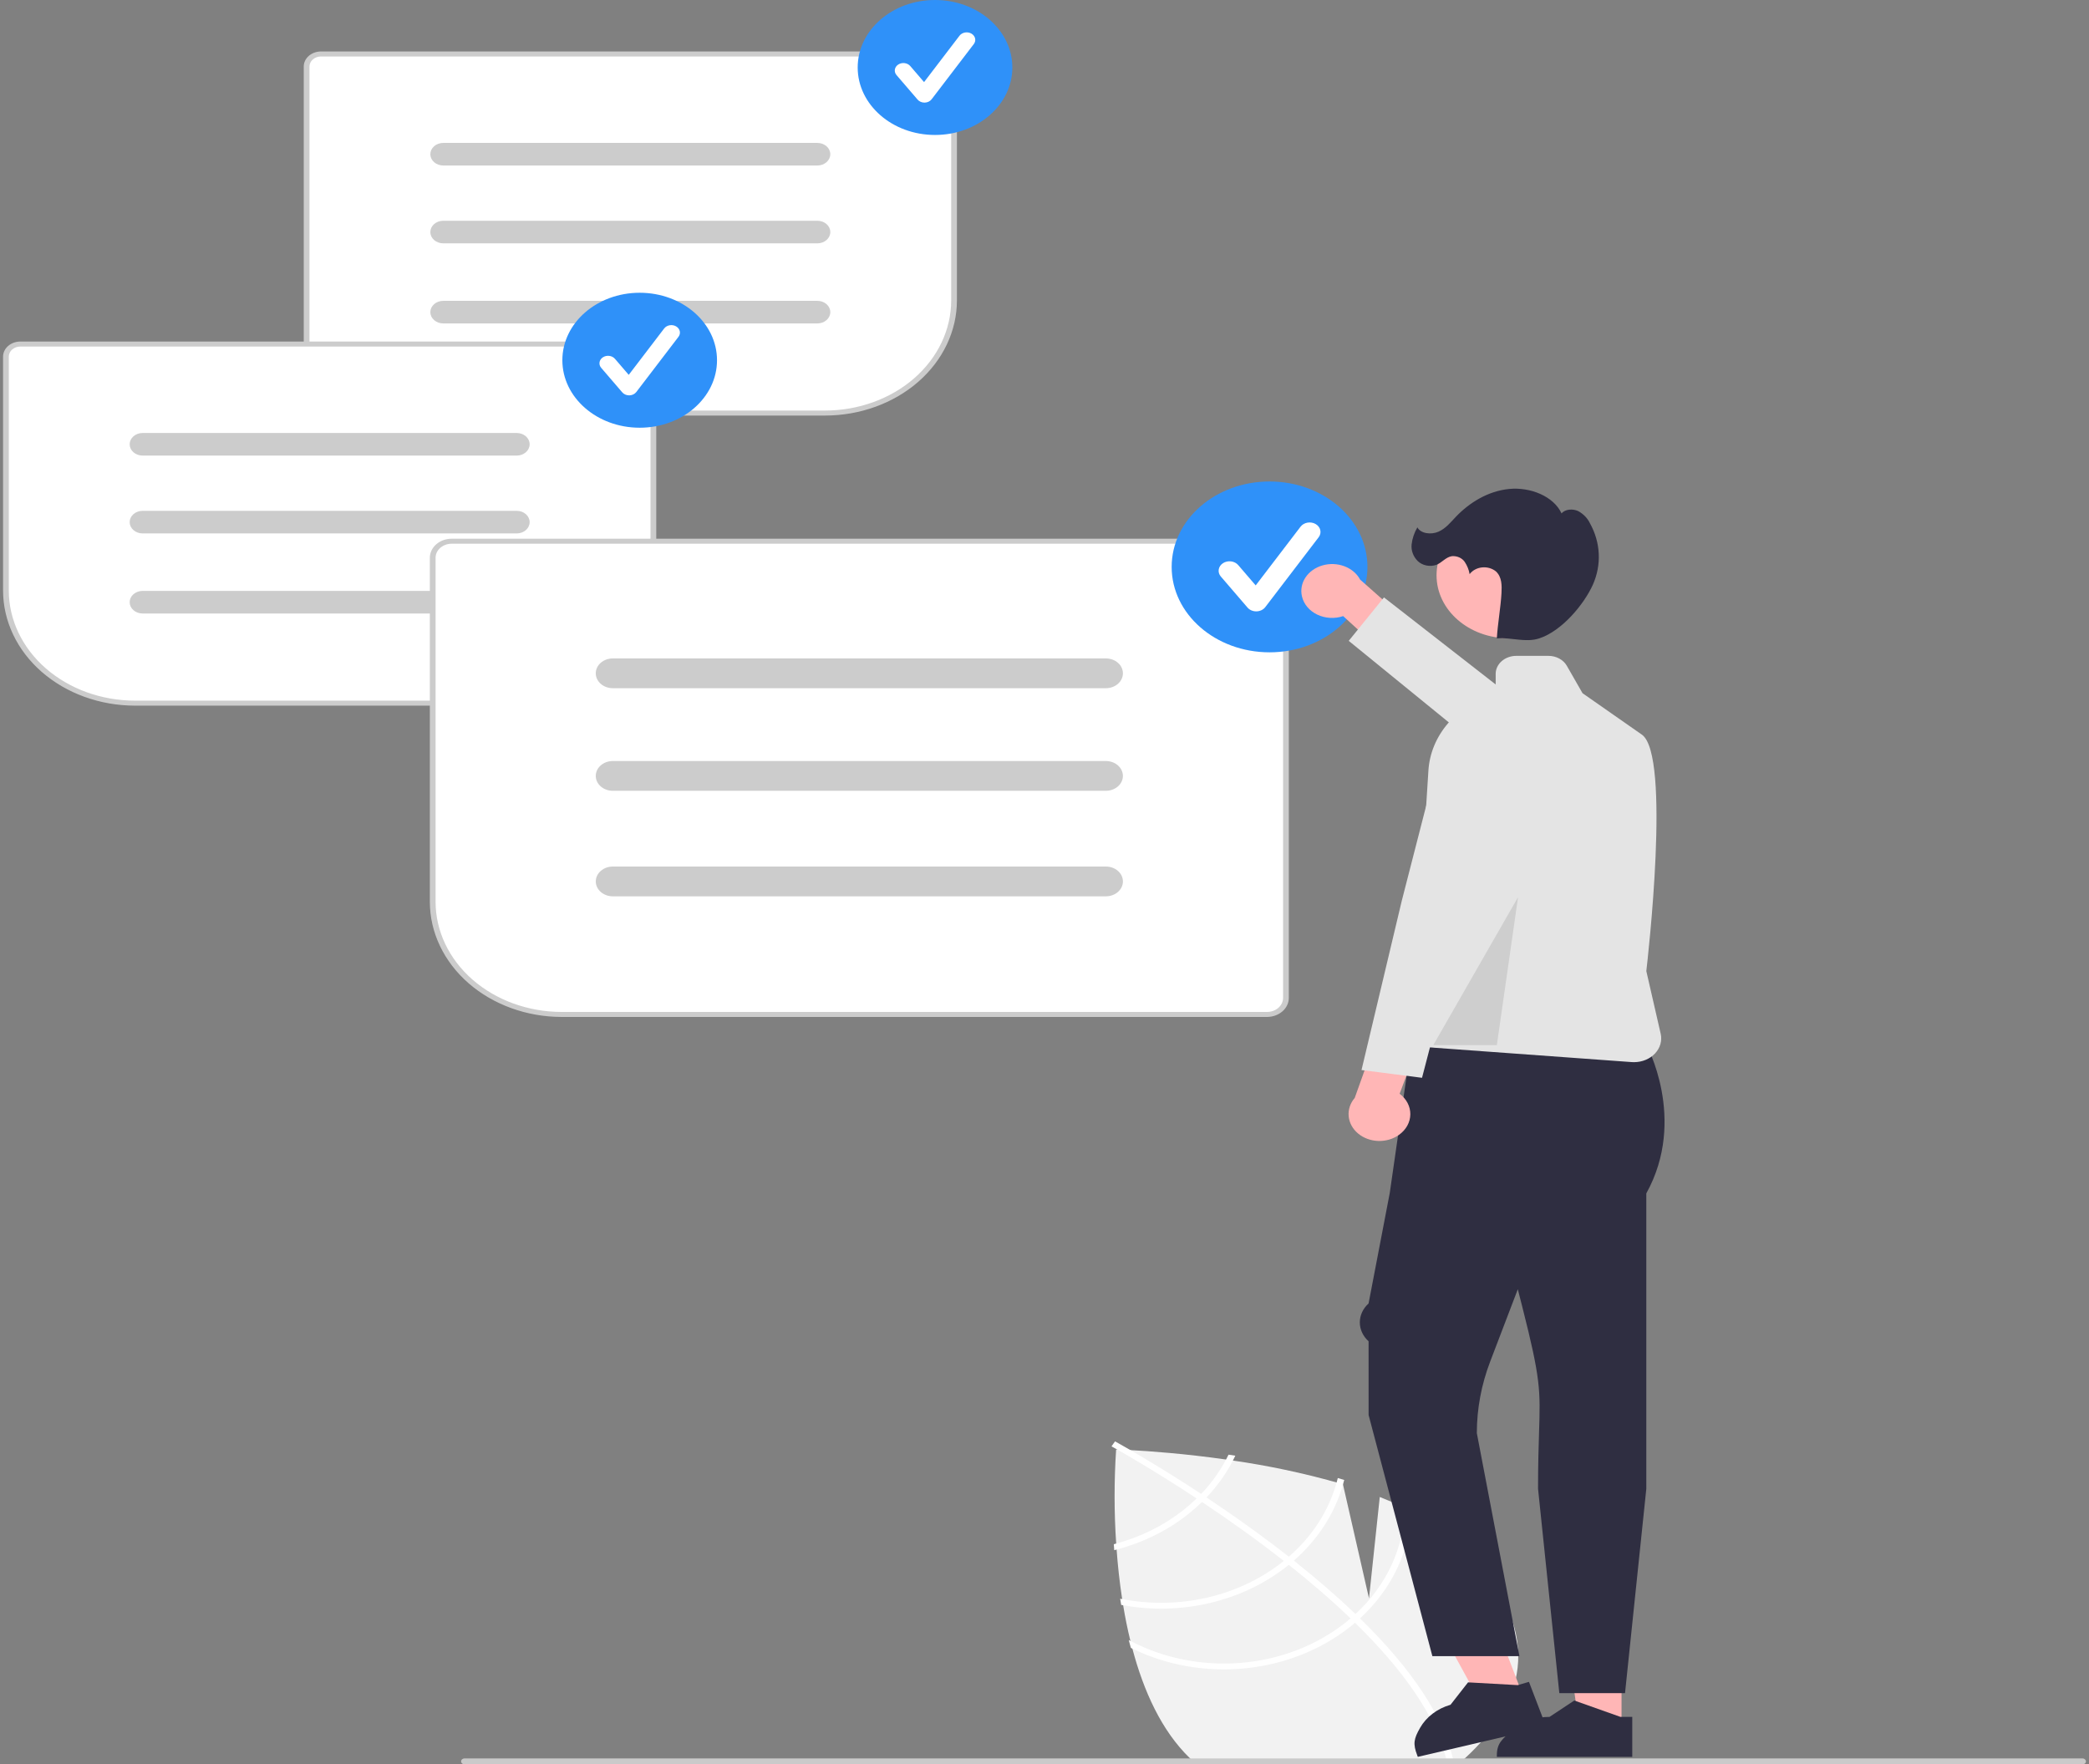 <svg xmlns="http://www.w3.org/2000/svg" width="341" height="288" fill="none" viewBox="0 0 341 288"><rect x="0" y="0" width="341" height="288" fill="#808080" stroke="none"/><g clip-path="url(#clip0_323:4619)"><path fill="#F2F2F2" d="M239.106 287.028C238.75 287.354 238.381 287.677 238.006 288H195.311C194.96 287.685 194.614 287.363 194.267 287.028C194.253 287.015 194.239 286.999 194.225 286.987C189.587 282.502 186.666 275.983 184.845 269.109C184.728 268.693 184.626 268.272 184.522 267.847C184.045 265.915 183.657 263.963 183.338 262.027C183.282 261.692 183.226 261.357 183.179 261.022C182.749 258.241 182.458 255.504 182.271 252.935C182.248 252.604 182.224 252.282 182.201 251.959C181.858 246.844 181.855 241.717 182.192 236.602C182.192 236.602 182.248 236.602 182.355 236.606C182.669 236.618 183.423 236.646 184.532 236.704C187.588 236.867 193.355 237.275 200.136 238.239C200.506 238.293 200.881 238.35 201.255 238.407C206.991 239.234 212.65 240.43 218.184 241.985C218.531 242.087 218.872 242.189 219.219 242.291L219.224 242.312L223.469 260.9L225.229 244.354C226.628 244.905 227.99 245.493 229.296 246.122C229.661 246.298 230.017 246.474 230.368 246.653C233.353 248.13 236.063 249.994 238.404 252.184C252.328 265.65 249.347 277.687 239.106 287.028Z"/><path fill="#fff" d="M221.266 263.458L222.006 264.174C230.561 272.53 235.667 280.286 237.24 287.34C237.265 287.442 237.282 287.545 237.307 287.647L236.76 287.738L236.233 287.819C234.627 280.128 228.65 272.177 221.189 264.887C220.952 264.65 220.71 264.41 220.461 264.176C217.271 261.114 213.842 258.177 210.375 255.43C210.109 255.216 209.835 255.001 209.561 254.786C204.963 251.181 200.337 247.921 196.212 245.172C195.921 244.976 195.627 244.784 195.336 244.596C188.331 239.968 182.897 236.901 181.685 236.229C181.539 236.144 181.457 236.1 181.438 236.089L181.725 235.69L181.725 235.683L182.016 235.28C182.035 235.291 182.312 235.439 182.815 235.725C184.7 236.785 189.768 239.704 196.072 243.855C196.356 244.043 196.65 244.235 196.941 244.431C200.291 246.658 203.956 249.211 207.656 252.004C208.587 252.705 209.495 253.404 210.379 254.103C210.657 254.314 210.931 254.529 211.198 254.744C214.946 257.712 218.302 260.617 221.266 263.458Z"/><path fill="#fff" d="M200.54 237.447C200.414 237.713 200.278 237.978 200.137 238.24C199.068 240.259 197.701 242.147 196.07 243.856C195.832 244.101 195.588 244.35 195.335 244.595C194.652 245.253 193.925 245.888 193.154 246.502C190.001 248.994 186.263 250.856 182.202 251.959C182.071 251.996 181.945 252.033 181.813 252.065C181.837 252.388 181.86 252.707 181.884 253.037C182.015 253.005 182.141 252.972 182.272 252.935C186.582 251.802 190.548 249.846 193.884 247.209C194.7 246.566 195.477 245.885 196.211 245.171C196.463 244.93 196.707 244.681 196.941 244.432C198.685 242.603 200.136 240.576 201.256 238.407C201.387 238.146 201.518 237.884 201.645 237.619C201.27 237.562 200.901 237.504 200.54 237.447Z"/><path fill="#fff" d="M218.378 241.262C218.322 241.503 218.256 241.744 218.186 241.985C216.917 246.576 214.215 250.771 210.379 254.103C210.112 254.336 209.84 254.565 209.56 254.785C209.48 254.855 209.391 254.928 209.307 254.994C205.818 257.742 201.626 259.724 197.081 260.772C192.537 261.821 187.771 261.907 183.181 261.022C183.073 261.006 182.961 260.981 182.853 260.961C182.909 261.296 182.961 261.635 183.021 261.97C183.129 261.99 183.232 262.011 183.34 262.027C188.046 262.877 192.916 262.747 197.555 261.647C202.193 260.548 206.469 258.511 210.037 255.7C210.149 255.61 210.266 255.524 210.374 255.431C210.655 255.202 210.926 254.973 211.198 254.744C215.123 251.317 217.899 247.017 219.225 242.311C219.295 242.066 219.361 241.821 219.422 241.576C219.075 241.47 218.729 241.364 218.378 241.262Z"/><path fill="#fff" d="M229.296 245.433C229.301 245.661 229.301 245.894 229.296 246.123C229.218 252.578 226.35 258.769 221.265 263.457C221.003 263.702 220.731 263.939 220.46 264.176C220.165 264.425 219.87 264.674 219.566 264.911C214.857 268.614 208.909 270.899 202.6 271.428C196.29 271.956 189.953 270.701 184.523 267.848C184.43 267.806 184.339 267.759 184.251 267.709C184.364 268.142 184.476 268.567 184.598 268.991C184.682 269.032 184.762 269.073 184.846 269.11C190.433 271.829 196.855 272.954 203.212 272.329C209.569 271.703 215.543 269.358 220.296 265.622C220.6 265.381 220.904 265.14 221.19 264.887C221.471 264.654 221.737 264.417 222.004 264.172C227.161 259.426 230.138 253.191 230.368 246.654C230.378 246.433 230.382 246.213 230.382 245.992C230.027 245.8 229.661 245.616 229.296 245.433Z"/><path fill="#fff" d="M134.674 67.629H52.398C51.714 67.628 51.057 67.39 50.573 66.968C50.089 66.545 49.817 65.972 49.816 65.375V10.858C49.817 10.261 50.089 9.688 50.573 9.265C51.057 8.843 51.714 8.605 52.398 8.604H153.388C154.073 8.605 154.729 8.843 155.213 9.265C155.697 9.688 155.97 10.261 155.971 10.858V49.044C155.964 53.972 153.718 58.695 149.726 62.179C145.734 65.663 140.32 67.623 134.674 67.629Z"/><path fill="#CCC" d="M134.674 67.833H52.398C51.652 67.832 50.936 67.573 50.408 67.112C49.88 66.651 49.583 66.027 49.582 65.375V10.858C49.583 10.207 49.88 9.582 50.408 9.121C50.936 8.66 51.652 8.401 52.398 8.4H153.388C154.135 8.401 154.851 8.66 155.379 9.121C155.907 9.582 156.204 10.207 156.205 10.858V49.045C156.198 54.026 153.928 58.801 149.891 62.324C145.855 65.846 140.383 67.827 134.674 67.833ZM52.398 9.217C51.9 9.218 51.422 9.391 51.069 9.699C50.717 10.006 50.519 10.423 50.518 10.858V65.375C50.519 65.81 50.717 66.227 51.069 66.535C51.422 66.843 51.9 67.016 52.398 67.016H134.674C140.134 67.011 145.369 65.115 149.23 61.746C153.091 58.377 155.262 53.809 155.269 49.045V10.858C155.268 10.423 155.07 10.006 154.717 9.699C154.365 9.391 153.887 9.218 153.388 9.217H52.398Z"/><path fill="#CCC" d="M133.423 27.016H72.36C71.799 27.016 71.262 26.822 70.865 26.476C70.469 26.13 70.246 25.661 70.246 25.172C70.246 24.683 70.469 24.213 70.865 23.867C71.262 23.521 71.799 23.327 72.36 23.327H133.423C133.983 23.328 134.52 23.523 134.916 23.868C135.312 24.214 135.534 24.683 135.534 25.172C135.534 25.66 135.312 26.129 134.916 26.475C134.52 26.821 133.983 27.015 133.423 27.016Z"/><path fill="#CCC" d="M133.423 39.723H72.36C71.799 39.723 71.262 39.529 70.865 39.183C70.469 38.837 70.246 38.368 70.246 37.879C70.246 37.389 70.469 36.92 70.865 36.574C71.262 36.228 71.799 36.034 72.36 36.034H133.423C133.984 36.034 134.522 36.228 134.918 36.574C135.314 36.92 135.537 37.389 135.537 37.879C135.537 38.368 135.314 38.837 134.918 39.183C134.522 39.529 133.984 39.723 133.423 39.723Z"/><path fill="#CCC" d="M133.423 52.794H72.36C71.799 52.794 71.262 52.599 70.865 52.253C70.469 51.907 70.246 51.438 70.246 50.949C70.246 50.46 70.469 49.991 70.865 49.645C71.262 49.299 71.799 49.105 72.36 49.105H133.423C133.984 49.105 134.522 49.299 134.918 49.645C135.314 49.991 135.537 50.46 135.537 50.949C135.537 51.438 135.314 51.907 134.918 52.253C134.522 52.599 133.984 52.794 133.423 52.794Z"/><path fill="#2F91F9" d="M152.629 22.03C159.6 22.03 165.251 17.099 165.251 11.015C165.251 4.932 159.6 0 152.629 0C145.658 0 140.006 4.932 140.006 11.015C140.006 17.099 145.658 22.03 152.629 22.03Z"/><path fill="#fff" d="M150.908 16.748C150.69 16.748 150.475 16.704 150.28 16.619C150.085 16.534 149.916 16.41 149.785 16.258L146.341 12.251C146.231 12.122 146.15 11.976 146.104 11.82C146.059 11.664 146.049 11.502 146.075 11.343C146.101 11.183 146.163 11.03 146.256 10.892C146.35 10.753 146.475 10.632 146.622 10.536C146.77 10.439 146.938 10.369 147.116 10.329C147.295 10.289 147.481 10.28 147.663 10.303C147.846 10.326 148.021 10.38 148.18 10.462C148.339 10.544 148.477 10.652 148.588 10.781L150.841 13.402L156.627 5.828C156.834 5.557 157.155 5.37 157.52 5.306C157.885 5.242 158.264 5.308 158.574 5.488C158.884 5.668 159.099 5.949 159.172 6.267C159.245 6.586 159.17 6.917 158.964 7.187L152.077 16.202C151.952 16.366 151.784 16.5 151.588 16.595C151.391 16.69 151.172 16.742 150.947 16.748C150.934 16.748 150.921 16.748 150.908 16.748Z"/><path fill="#fff" d="M104.312 114.979H22.036C16.39 114.974 10.977 113.014 6.985 109.53C2.992 106.046 0.747 101.322 0.74 96.395V58.209C0.741 57.611 1.013 57.038 1.498 56.616C1.982 56.194 2.638 55.956 3.323 55.955H104.312C104.997 55.956 105.654 56.194 106.138 56.616C106.622 57.038 106.894 57.611 106.895 58.209V112.726C106.894 113.323 106.622 113.896 106.138 114.318C105.654 114.741 104.997 114.979 104.312 114.979Z"/><path fill="#CCC" d="M104.306 115.184H22.03C16.322 115.178 10.85 113.197 6.813 109.675C2.777 106.152 0.506 101.377 0.5 96.395V58.209C0.501 57.557 0.798 56.932 1.326 56.472C1.854 56.011 2.57 55.752 3.317 55.751H104.306C105.053 55.752 105.769 56.011 106.297 56.472C106.825 56.932 107.122 57.557 107.123 58.209V112.726C107.122 113.377 106.825 114.002 106.297 114.463C105.769 114.924 105.053 115.183 104.306 115.184ZM3.317 56.568C2.818 56.568 2.34 56.742 1.988 57.049C1.635 57.357 1.437 57.774 1.436 58.209V96.395C1.442 101.16 3.614 105.728 7.475 109.097C11.336 112.466 16.57 114.361 22.03 114.367H104.306C104.805 114.366 105.283 114.193 105.635 113.886C105.988 113.578 106.186 113.161 106.187 112.726V58.209C106.186 57.774 105.988 57.357 105.635 57.049C105.283 56.742 104.805 56.568 104.306 56.568H3.317Z"/><path fill="#CCC" d="M84.344 74.366H23.28C22.72 74.366 22.182 74.171 21.786 73.826C21.389 73.48 21.166 73.01 21.166 72.521C21.166 72.032 21.389 71.563 21.786 71.217C22.182 70.871 22.72 70.677 23.28 70.677H84.344C84.904 70.677 85.442 70.871 85.838 71.217C86.235 71.563 86.457 72.032 86.457 72.521C86.457 73.01 86.235 73.48 85.838 73.826C85.442 74.171 84.904 74.366 84.344 74.366Z"/><path fill="#CCC" d="M84.344 87.073H23.28C22.72 87.073 22.182 86.879 21.786 86.533C21.389 86.187 21.166 85.718 21.166 85.228C21.166 84.739 21.389 84.27 21.786 83.924C22.182 83.578 22.72 83.384 23.28 83.384H84.344C84.904 83.384 85.442 83.578 85.838 83.924C86.235 84.27 86.457 84.739 86.457 85.228C86.457 85.718 86.235 86.187 85.838 86.533C85.442 86.879 84.904 87.073 84.344 87.073Z"/><path fill="#CCC" d="M84.344 100.143H23.28C22.72 100.143 22.182 99.949 21.786 99.603C21.389 99.257 21.166 98.788 21.166 98.299C21.166 97.809 21.389 97.34 21.786 96.994C22.182 96.648 22.72 96.454 23.28 96.454H84.344C84.904 96.454 85.442 96.648 85.838 96.994C86.235 97.34 86.457 97.809 86.457 98.299C86.457 98.788 86.235 99.257 85.838 99.603C85.442 99.949 84.904 100.143 84.344 100.143Z"/><path fill="#2F91F9" d="M104.42 69.817C111.391 69.817 117.042 64.886 117.042 58.802C117.042 52.719 111.391 47.787 104.42 47.787C97.449 47.787 91.797 52.719 91.797 58.802C91.797 64.886 97.449 69.817 104.42 69.817Z"/><path fill="#fff" d="M102.699 64.535C102.481 64.535 102.266 64.491 102.071 64.406C101.876 64.321 101.707 64.197 101.576 64.045L98.132 60.038C98.022 59.909 97.941 59.763 97.895 59.607C97.85 59.451 97.84 59.289 97.866 59.13C97.892 58.97 97.954 58.817 98.047 58.679C98.141 58.54 98.266 58.419 98.413 58.323C98.561 58.226 98.729 58.156 98.907 58.116C99.086 58.076 99.272 58.067 99.454 58.09C99.637 58.113 99.812 58.167 99.971 58.249C100.13 58.331 100.268 58.439 100.379 58.568L102.632 61.189L108.418 53.615C108.625 53.345 108.946 53.157 109.311 53.093C109.676 53.029 110.055 53.095 110.365 53.275C110.675 53.455 110.89 53.736 110.963 54.054C111.036 54.373 110.961 54.704 110.755 54.974L103.868 63.989C103.743 64.153 103.575 64.287 103.379 64.382C103.182 64.477 102.963 64.529 102.738 64.535C102.725 64.535 102.712 64.535 102.699 64.535Z"/><path fill="#fff" d="M206.819 165.794H91.697C86.05 165.789 80.637 163.829 76.645 160.345C72.653 156.861 70.407 152.137 70.4 147.21V91.044C70.401 90.274 70.752 89.535 71.377 88.991C72.001 88.446 72.847 88.14 73.73 88.139H206.819C207.702 88.14 208.548 88.446 209.172 88.991C209.796 89.535 210.147 90.274 210.148 91.044V162.889C210.147 163.659 209.796 164.397 209.172 164.942C208.548 165.487 207.702 165.793 206.819 165.794Z"/><path fill="#CCC" d="M206.819 165.998H91.697C85.989 165.993 80.516 164.011 76.48 160.489C72.443 156.967 70.173 152.191 70.166 147.21V91.044C70.168 90.22 70.543 89.429 71.211 88.846C71.879 88.263 72.785 87.936 73.73 87.935H206.819C207.764 87.936 208.67 88.263 209.337 88.846C210.005 89.429 210.381 90.22 210.382 91.044V162.889C210.381 163.713 210.006 164.504 209.338 165.087C208.67 165.67 207.764 165.997 206.819 165.998ZM73.73 88.751C73.033 88.752 72.365 88.994 71.873 89.424C71.38 89.853 71.103 90.436 71.103 91.044V147.21C71.109 151.975 73.281 156.543 77.141 159.912C81.002 163.281 86.237 165.176 91.697 165.182H206.819C207.516 165.181 208.183 164.939 208.676 164.509C209.168 164.079 209.445 163.497 209.446 162.889V91.044C209.445 90.436 209.168 89.853 208.676 89.424C208.183 88.994 207.516 88.752 206.819 88.751H73.73Z"/><path fill="#CCC" d="M180.512 112.337H100.039C99.673 112.338 99.311 112.275 98.972 112.153C98.634 112.031 98.326 111.852 98.067 111.626C97.808 111.401 97.603 111.133 97.462 110.837C97.322 110.542 97.25 110.226 97.25 109.906C97.25 109.587 97.322 109.271 97.462 108.975C97.603 108.68 97.808 108.412 98.067 108.186C98.326 107.961 98.634 107.782 98.972 107.66C99.311 107.538 99.673 107.475 100.039 107.476H180.512C180.878 107.475 181.241 107.538 181.579 107.66C181.918 107.782 182.225 107.961 182.484 108.186C182.743 108.412 182.949 108.68 183.089 108.975C183.229 109.271 183.301 109.587 183.301 109.906C183.301 110.226 183.229 110.542 183.089 110.837C182.949 111.133 182.743 111.401 182.484 111.626C182.225 111.852 181.918 112.031 181.579 112.153C181.241 112.275 180.878 112.338 180.512 112.337Z"/><path fill="#CCC" d="M180.512 129.083H100.039C99.673 129.084 99.311 129.021 98.972 128.899C98.634 128.777 98.326 128.598 98.067 128.373C97.808 128.147 97.603 127.879 97.462 127.584C97.322 127.288 97.25 126.972 97.25 126.653C97.25 126.333 97.322 126.017 97.462 125.722C97.603 125.426 97.808 125.158 98.067 124.933C98.326 124.707 98.634 124.528 98.972 124.406C99.311 124.284 99.673 124.221 100.039 124.222H180.512C181.251 124.222 181.959 124.478 182.482 124.934C183.004 125.39 183.298 126.008 183.298 126.653C183.298 127.297 183.004 127.916 182.482 128.371C181.959 128.827 181.251 129.083 180.512 129.083Z"/><path fill="#CCC" d="M180.512 146.308H100.039C99.3 146.308 98.592 146.052 98.069 145.596C97.547 145.14 97.253 144.522 97.253 143.877C97.253 143.232 97.547 142.614 98.069 142.158C98.592 141.702 99.3 141.446 100.039 141.446H180.512C180.878 141.446 181.241 141.508 181.579 141.63C181.917 141.752 182.225 141.931 182.484 142.157C182.743 142.383 182.948 142.651 183.089 142.946C183.229 143.241 183.301 143.558 183.301 143.877C183.301 144.197 183.229 144.513 183.089 144.808C182.948 145.103 182.743 145.371 182.484 145.597C182.225 145.823 181.917 146.002 181.579 146.124C181.241 146.246 180.878 146.308 180.512 146.308Z"/><path fill="#2F91F9" d="M207.237 106.48C216.062 106.48 223.215 100.237 223.215 92.537C223.215 84.836 216.062 78.593 207.237 78.593C198.412 78.593 191.258 84.836 191.258 92.537C191.258 100.237 198.412 106.48 207.237 106.48Z"/><path fill="#fff" d="M205.059 99.793C204.783 99.793 204.511 99.737 204.264 99.629C204.018 99.522 203.803 99.365 203.638 99.172L199.278 94.1C199.138 93.937 199.036 93.752 198.978 93.555C198.921 93.357 198.908 93.152 198.941 92.95C198.974 92.749 199.052 92.555 199.171 92.379C199.29 92.204 199.447 92.051 199.634 91.929C199.821 91.807 200.033 91.718 200.259 91.667C200.485 91.617 200.721 91.606 200.952 91.634C201.183 91.663 201.405 91.731 201.606 91.835C201.807 91.939 201.982 92.076 202.122 92.239L204.974 95.557L212.299 85.969C212.561 85.628 212.967 85.391 213.429 85.31C213.891 85.23 214.371 85.313 214.763 85.541C215.154 85.769 215.427 86.123 215.519 86.526C215.612 86.929 215.518 87.348 215.257 87.69L206.538 99.102C206.381 99.309 206.168 99.479 205.92 99.599C205.671 99.719 205.393 99.785 205.109 99.793C205.092 99.793 205.076 99.793 205.059 99.793Z"/><path fill="#FFB6B6" d="M248.632 276.868L242.131 278.765L230.651 257.787L240.246 254.986L248.632 276.868Z"/><path fill="#2F2E41" d="M252.398 281.883L231.437 286.775L231.348 286.543C230.619 284.642 230.783 283.831 231.808 282.037C232.31 281.153 233.008 280.365 233.861 279.718C234.714 279.071 235.705 278.578 236.778 278.268L236.778 278.268L239.636 274.615L247.751 275.065L249.581 274.531L252.398 281.883Z"/><path fill="#FFB6B6" d="M264.694 282.202H257.84L254.579 259.129L264.696 259.129L264.694 282.202Z"/><path fill="#2F2E41" d="M266.443 286.776L244.34 286.775V286.531C244.34 284.526 245.235 283.866 246.86 282.448C247.657 281.749 248.605 281.194 249.649 280.817C250.693 280.439 251.813 280.246 252.943 280.249H252.943L256.981 277.576L264.514 280.249L266.443 280.25L266.443 286.776Z"/><path fill="#FFB6B6" d="M212.524 97.338C212.665 97.965 212.962 98.557 213.394 99.072C213.826 99.588 214.382 100.015 215.023 100.323C215.664 100.631 216.375 100.812 217.105 100.854C217.836 100.897 218.568 100.799 219.25 100.567L227.163 107.777L233.357 104.649L222.018 94.605C221.496 93.63 220.584 92.857 219.452 92.43C218.321 92.004 217.05 91.955 215.88 92.291C214.71 92.628 213.722 93.328 213.103 94.258C212.485 95.188 212.279 96.284 212.524 97.338Z"/><path fill="#E4E4E4" d="M263.739 133.59L267.306 130.369L246.675 113.695L225.912 97.516L220.161 104.607L241.92 122.331L263.739 133.59Z"/><path fill="#2F2E41" d="M251.064 243.011C251.064 238.964 251.156 236.076 251.229 233.756C251.445 226.967 251.503 225.142 248.526 213.449L247.761 210.446L243.251 222.252C241.811 226.018 241.075 229.961 241.072 233.931L248.025 270.337H233.814L223.406 230.979L223.401 218.94C222.484 218.112 221.971 217.006 221.971 215.854C221.971 214.702 222.484 213.596 223.401 212.768L226.859 194.731L230.359 170.424H268.695C268.695 170.424 275.461 182.661 268.737 194.801L268.737 243.026L265.263 276.372H254.538L251.064 243.011Z"/><path fill="#E4E4E4" d="M266.351 173.366L230.493 170.759L230.307 170.745L233.168 125.795C233.337 122.969 234.473 120.251 236.43 117.995C238.388 115.739 241.077 114.047 244.148 113.139V109.993C244.149 109.215 244.504 108.468 245.135 107.918C245.766 107.367 246.621 107.058 247.513 107.057H252.753C253.378 107.055 253.992 107.206 254.524 107.493C255.056 107.78 255.485 108.191 255.763 108.68L258.325 113.151L268.013 119.915C272.797 123.255 268.946 156.746 268.739 158.514L271.082 168.737C271.211 169.3 271.196 169.88 271.037 170.436C270.878 170.993 270.58 171.512 270.164 171.956C269.748 172.4 269.224 172.758 268.631 173.004C268.037 173.25 267.388 173.379 266.731 173.38C266.605 173.38 266.479 173.375 266.351 173.366Z"/><path fill="#FFB6B6" d="M228.377 185.235C228.944 184.831 229.402 184.323 229.72 183.748C230.038 183.173 230.207 182.544 230.216 181.905C230.225 181.266 230.074 180.634 229.772 180.052C229.471 179.47 229.027 178.952 228.471 178.536L232.029 169.048L225.949 165.755L221.14 179.216C220.401 180.076 220.049 181.144 220.152 182.215C220.254 183.287 220.803 184.288 221.695 185.03C222.587 185.772 223.76 186.203 224.991 186.241C226.223 186.278 227.427 185.92 228.377 185.235Z"/><path fill="#E4E4E4" d="M240.882 120.73L235.945 119.294L228.815 147.055L222.248 174.663L232.125 175.931L239.785 146.576L240.882 120.73Z"/><path fill="#FFB6B6" d="M246.273 104.183C252.777 104.183 258.05 99.582 258.05 93.906C258.05 88.23 252.777 83.629 246.273 83.629C239.768 83.629 234.496 88.23 234.496 93.906C234.496 99.582 239.768 104.183 246.273 104.183Z"/><path fill="#2F2E41" d="M230.426 88.873C230.535 87.899 230.855 86.952 231.369 86.082C231.92 87.127 233.637 87.308 234.812 86.788C235.988 86.269 236.775 85.281 237.615 84.395C239.832 82.057 242.88 80.16 246.334 79.815C249.789 79.47 253.597 80.991 254.902 83.804C255.488 83.094 256.737 83.015 257.621 83.427C258.475 83.897 259.142 84.586 259.529 85.4C260.399 86.957 260.89 88.653 260.972 90.383C261.055 92.114 260.726 93.84 260.008 95.454C258.553 98.666 254.961 102.994 251.255 104.207C249.005 104.943 246.732 104.001 244.339 104.207C244.465 101.928 244.971 99.116 245.096 96.837C245.165 95.589 245.175 94.192 244.198 93.279C243.898 93.03 243.54 92.843 243.148 92.729C242.756 92.615 242.34 92.577 241.929 92.619C241.519 92.661 241.124 92.781 240.773 92.971C240.421 93.16 240.122 93.415 239.896 93.717C239.775 93.008 239.501 92.326 239.088 91.707C238.876 91.4 238.57 91.151 238.205 90.987C237.839 90.824 237.429 90.753 237.019 90.782C236.02 90.925 235.403 91.82 234.486 92.195C233.965 92.377 233.393 92.416 232.846 92.307C232.299 92.197 231.804 91.945 231.426 91.583C231.059 91.213 230.781 90.782 230.61 90.317C230.438 89.851 230.375 89.36 230.426 88.873Z"/><path fill="#000" d="M247.798 146.452L233.966 170.592H244.34L247.798 146.452Z" opacity=".1"/><path fill="#CACACA" d="M340.499 287.514C340.499 287.578 340.485 287.642 340.457 287.701C340.429 287.76 340.388 287.813 340.337 287.858C340.285 287.904 340.223 287.939 340.156 287.964C340.088 287.988 340.015 288.001 339.942 288H75.828C75.68 288 75.539 287.949 75.434 287.858C75.33 287.767 75.271 287.643 75.271 287.514C75.271 287.385 75.33 287.262 75.434 287.171C75.539 287.08 75.68 287.028 75.828 287.028H339.942C340.015 287.028 340.088 287.041 340.156 287.065C340.223 287.089 340.285 287.125 340.337 287.17C340.388 287.215 340.429 287.269 340.457 287.328C340.485 287.387 340.499 287.45 340.499 287.514Z"/></g><defs><clipPath id="clip0_323:4619"><rect width="340" height="288" fill="#fff" transform="translate(0.5)"/></clipPath></defs></svg>